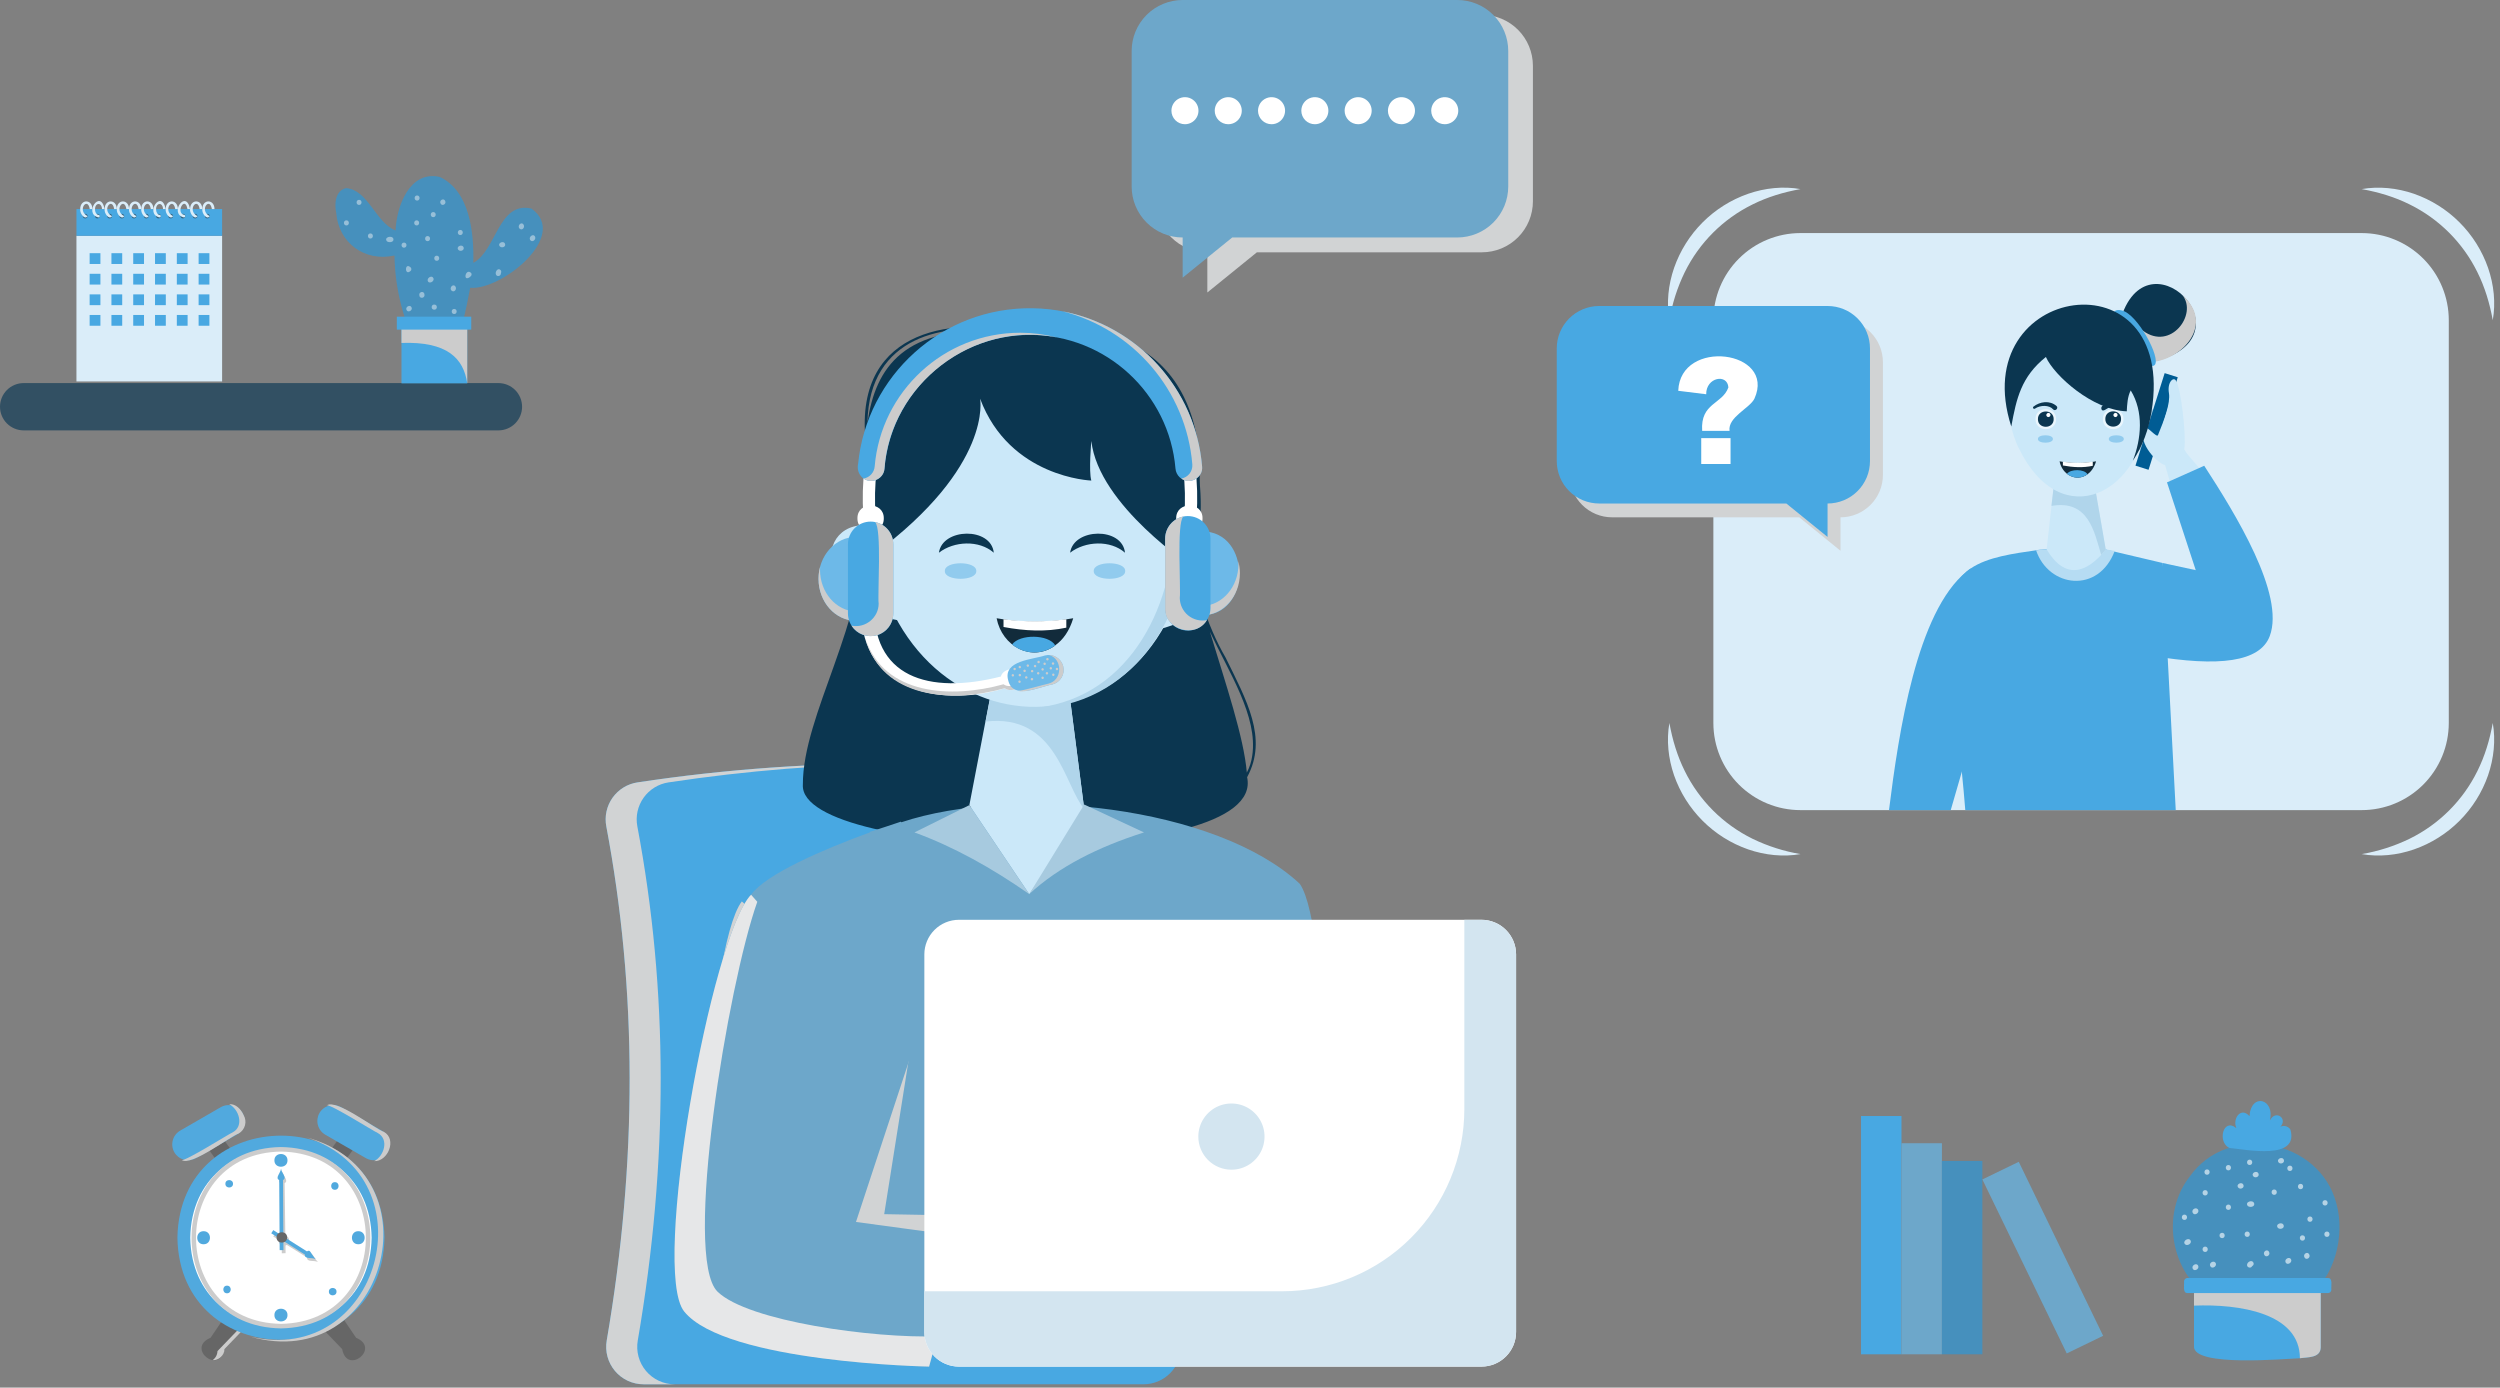 <svg width="218" height="121" viewBox="0 0 218 121" fill="none" xmlns="http://www.w3.org/2000/svg">
<rect x="0" y="0" width="218" height="121" fill="#808080" stroke="none"/>
<path d="M99.718 120.709H56.118C55.642 120.709 55.173 120.604 54.742 120.403C54.31 120.202 53.928 119.909 53.623 119.545C53.316 119.181 53.094 118.754 52.97 118.295C52.846 117.835 52.825 117.354 52.906 116.886C55.584 101.308 55.571 86.366 52.869 72.06C52.787 71.629 52.792 71.185 52.886 70.756C52.979 70.327 53.158 69.921 53.412 69.563C53.666 69.204 53.99 68.901 54.364 68.671C54.737 68.441 55.154 68.288 55.588 68.222C70.387 65.982 85.442 66.015 100.231 68.321C100.998 68.442 101.696 68.833 102.2 69.423C102.704 70.014 102.981 70.765 102.979 71.542V117.448C102.979 117.876 102.895 118.3 102.731 118.696C102.567 119.092 102.327 119.451 102.024 119.754C101.721 120.057 101.362 120.297 100.966 120.461C100.57 120.625 100.146 120.709 99.718 120.709Z" fill="#48A8E2"/>
<path d="M55.614 116.887C58.291 101.309 58.278 86.367 55.576 72.061C55.494 71.63 55.5 71.186 55.593 70.757C55.687 70.328 55.866 69.922 56.12 69.564C56.374 69.206 56.697 68.903 57.071 68.672C57.445 68.442 57.861 68.289 58.296 68.224C65.127 67.192 72.023 66.641 78.931 66.575C71.119 66.505 63.313 67.057 55.588 68.224C55.154 68.289 54.737 68.442 54.364 68.672C53.99 68.902 53.666 69.206 53.412 69.564C53.158 69.922 52.979 70.328 52.886 70.757C52.792 71.186 52.787 71.63 52.869 72.061C55.571 86.367 55.584 101.309 52.906 116.887C52.825 117.356 52.846 117.836 52.97 118.296C53.094 118.755 53.316 119.182 53.623 119.546C53.928 119.91 54.31 120.203 54.741 120.405C55.172 120.606 55.642 120.71 56.118 120.711H58.825C58.35 120.71 57.88 120.606 57.449 120.405C57.018 120.203 56.636 119.91 56.33 119.546C56.024 119.182 55.801 118.755 55.678 118.296C55.554 117.836 55.532 117.356 55.614 116.887Z" fill="#D1D3D4"/>
<path d="M106.871 57.34C105.246 54.554 104.128 50.86 103.612 47.766C106.585 37.867 103.356 26.887 89.357 29.116C83.737 27.563 74.49 28.353 75.475 38.382C75.288 40.822 75.416 43.432 75.342 45.821C75.547 54.249 69.99 62.288 70.009 68.433C69.646 74.997 110.518 75.969 108.749 67.773C110.595 64.375 108.681 61.037 106.871 57.339V57.34ZM75.642 36.842C75.791 29.219 82.498 28.088 87.484 28.925C78.828 28.293 76.347 32.039 75.642 36.842H75.642ZM103.542 47.367C103.123 44.207 104.459 40.748 103.835 37.896C104.651 40.722 104.83 44.326 103.542 47.367V47.367ZM109.193 65.906C109.123 66.417 108.963 66.911 108.723 67.367C108.457 64.254 106.891 59.667 105.498 55.073C107.125 58.572 109.721 62.477 109.193 65.906Z" fill="#0B3650"/>
<path d="M113.336 77.062C106.063 70.288 88.477 68.414 78.595 71.703L78.559 71.649C77.667 71.944 76.75 72.26 75.838 72.542L75.87 72.577C71.76 74.072 66.762 76.243 65.494 78.021C62.746 81.868 62.986 109.398 62.986 109.398H116.032C116.032 109.398 116.086 80.909 113.336 77.062Z" fill="#6DA7CA"/>
<path d="M94.545 70.546C94.507 71.268 89.748 77.966 89.748 77.966L84.528 70.207C84.907 68.238 86.119 61.942 86.476 60.082L93.214 60.219L93.256 60.543L94.545 70.546Z" fill="#CBE8F9"/>
<path d="M94.545 70.546C92.79 68.468 92.132 62.193 85.944 62.922L86.474 60.159L93.212 60.297L93.256 60.544L94.545 70.546Z" fill="#B0D5EB"/>
<path d="M78.225 48.721L79.939 54.268C79.883 54.249 79.823 54.246 79.765 54.257L79.755 54.227C71.054 53.896 70.402 44.813 76.359 45.877C76.581 46.932 77.5 47.831 78.225 48.721H78.225ZM100.844 54.931C100.634 54.985 100.432 55.007 100.19 55.053C100.223 54.965 101.18 50.072 101.228 49.834C101.84 48.866 102.352 47.839 102.755 46.767C107.919 45.14 109.2 52.952 100.844 54.931Z" fill="#CBE8F9"/>
<path d="M104.023 45.909C102.159 67.607 77.216 66.389 75.754 45.147C76.668 24.501 104.231 25.276 104.023 45.909Z" fill="#CBE8F9"/>
<path d="M90.311 29.836C90.079 29.83 89.853 29.85 89.624 29.856C107.312 30.972 106.092 61.633 89 61.803C107.367 62.578 109.472 30.664 90.311 29.836Z" fill="#B0D5EB"/>
<path d="M93.585 53.91C93.262 55.011 92.689 55.804 92.014 56.273V56.288C89.946 57.777 87.37 56.356 86.905 53.91C89.113 54.314 91.376 54.314 93.584 53.91H93.585Z" fill="#122B3B"/>
<path d="M92.983 53.998V54.732C91.206 55.114 89.386 55.026 87.507 54.673V53.998C89.324 54.236 91.165 54.236 92.983 53.998Z" fill="white"/>
<path d="M92.014 56.272V56.287C91.468 56.695 90.801 56.909 90.119 56.893C89.438 56.877 88.781 56.633 88.255 56.199C88.909 55.276 91.437 55.3 92.014 56.272Z" fill="#48A8E2"/>
<path d="M82.391 49.794C82.353 48.892 85.171 48.891 85.133 49.795C85.171 50.697 82.353 50.697 82.391 49.794ZM95.374 49.794C95.337 48.892 98.154 48.891 98.116 49.795C98.154 50.697 95.337 50.697 95.374 49.794Z" fill="#91CBEE"/>
<path d="M81.873 48.197C82.173 46.023 86.428 45.937 86.658 48.197C85.376 47.069 83.185 47.178 81.873 48.197ZM93.314 48.197C93.615 46.023 97.87 45.937 98.099 48.197C96.818 47.069 94.627 47.178 93.314 48.197Z" fill="#0B3650"/>
<path d="M89.082 99.111C89.05 96.877 92.559 96.877 92.525 99.111C92.558 101.345 89.049 101.345 89.082 99.111ZM89.082 104.878C89.05 102.645 92.559 102.645 92.525 104.879C92.558 107.112 89.049 107.112 89.082 104.878Z" fill="#D1D3D4"/>
<path d="M88.114 99.111C88.081 96.877 91.59 96.877 91.557 99.111C91.59 101.345 88.081 101.345 88.114 99.111ZM88.114 104.878C88.081 102.645 91.59 102.645 91.557 104.879C91.59 107.112 88.081 107.112 88.114 104.878Z" fill="#64696C"/>
<path d="M89.082 86.232C89.05 83.998 92.559 83.998 92.525 86.232C92.558 88.466 89.049 88.466 89.082 86.232ZM89.082 92C89.05 89.766 92.559 89.766 92.525 92C92.558 94.234 89.049 94.234 89.082 92Z" fill="#D1D3D4"/>
<path d="M88.114 86.232C88.081 83.998 91.59 83.998 91.557 86.232C91.59 88.466 88.081 88.466 88.114 86.232ZM88.114 92C88.081 89.766 91.59 89.766 91.557 92C91.59 94.234 88.081 94.234 88.114 92Z" fill="#64696C"/>
<path d="M84.528 70.208L79.74 72.587C83.141 73.827 86.47 75.676 89.748 77.966L84.528 70.208ZM94.545 70.154L99.755 72.587C95.79 73.847 92.355 75.557 89.748 77.966L94.545 70.154Z" fill="#A7CADF"/>
<path d="M85.465 34.764C85.465 34.764 86.612 40.626 76.213 48.336C69.525 23.837 110.303 21.984 104.054 49.491C104.054 49.491 95.796 44.091 95.165 38.454C95.165 38.454 94.922 41.127 95.165 41.905C95.165 41.905 88.046 41.664 85.465 34.764Z" fill="#0B3650"/>
<path d="M104.249 46.116H103.174C105.808 22.819 73.814 22.836 76.455 46.116H75.38C72.716 21.407 106.919 21.425 104.249 46.116Z" fill="white"/>
<path d="M74.769 45.198C74.748 43.709 77.088 43.709 77.066 45.199C77.088 46.688 74.747 46.688 74.769 45.198ZM102.564 45.198C102.542 43.709 104.882 43.709 104.86 45.199C104.882 46.688 102.542 46.688 102.564 45.198ZM88.57 59.751C88.573 59.75 88.576 59.749 88.579 59.748C88.54 59.655 88.24 58.454 88.204 58.321C87.805 58.385 87.382 58.588 87.273 58.995C80.96 60.597 75.954 59.065 76.23 52.506L75.157 52.447C74.545 59.939 81.561 61.858 87.62 60.016C87.908 60.242 88.319 60.188 88.654 60.076L88.57 59.751Z" fill="white"/>
<path d="M88.57 59.751C88.573 59.75 88.576 59.749 88.579 59.748C88.54 59.654 88.24 58.454 88.204 58.321L88.184 58.325C88.224 58.477 88.421 59.27 88.468 59.4C88.466 59.401 88.463 59.402 88.46 59.403L88.543 59.727C88.207 59.839 87.797 59.894 87.509 59.667C82.969 60.932 77.118 60.624 75.489 55.732C76.921 60.906 82.957 61.333 87.62 60.015C87.908 60.242 88.319 60.187 88.653 60.075L88.57 59.751ZM76.108 52.499C76.081 53.582 76.218 54.556 76.513 55.402C76.258 54.459 76.163 53.48 76.23 52.506L76.108 52.499Z" fill="#CCCCCC"/>
<path d="M71.375 50.476C71.375 52.495 72.837 54.131 74.641 54.131V46.821C72.837 46.821 71.375 48.458 71.375 50.476Z" fill="#6DB9E8"/>
<path d="M71.504 49.687C71.504 49.595 71.51 49.504 71.516 49.414C71.422 49.76 71.375 50.118 71.375 50.476C71.375 52.495 72.837 54.132 74.641 54.132V53.334C72.897 53.258 71.504 51.656 71.504 49.687Z" fill="#CCCCCC"/>
<path d="M103.663 41.938C103.369 41.936 103.087 41.825 102.872 41.625C102.657 41.425 102.525 41.151 102.502 40.858C101.953 34.341 96.472 29.205 89.815 29.205C83.157 29.205 77.677 34.341 77.127 40.858C77.104 41.151 76.972 41.425 76.757 41.625C76.543 41.825 76.26 41.936 75.966 41.938C75.19 41.94 74.664 41.214 74.826 40.458C75.578 32.769 82.141 26.756 90.051 26.879C97.841 27 104.217 33.064 104.827 40.73C104.833 40.886 104.808 41.043 104.752 41.189C104.696 41.336 104.611 41.469 104.503 41.582C104.394 41.695 104.263 41.785 104.119 41.846C103.975 41.907 103.82 41.938 103.663 41.938Z" fill="#48A8E2"/>
<path d="M88.962 29.015C82.304 29.015 76.823 34.15 76.273 40.668C76.253 40.928 76.147 41.173 75.971 41.366C75.796 41.558 75.561 41.687 75.304 41.731C76.007 42.244 77.081 41.737 77.127 40.858C77.659 33.519 84.826 27.977 92.141 29.419C91.102 29.151 90.034 29.015 88.962 29.015V29.015ZM104.824 40.689C104.266 33.912 99.201 28.394 92.641 27.144C98.783 28.691 103.437 34.02 103.971 40.499C103.993 40.788 103.906 41.075 103.727 41.303C103.548 41.531 103.29 41.683 103.004 41.73C103.762 42.292 104.931 41.638 104.824 40.689Z" fill="#CCCCCC"/>
<path d="M75.918 45.483C75.658 45.483 75.401 45.535 75.161 45.634C74.921 45.733 74.703 45.879 74.519 46.063C74.335 46.246 74.19 46.465 74.09 46.705C73.991 46.944 73.94 47.202 73.94 47.462V53.491C73.94 54.016 74.148 54.519 74.519 54.89C74.89 55.261 75.393 55.469 75.918 55.469C76.442 55.469 76.945 55.261 77.316 54.89C77.687 54.519 77.895 54.016 77.895 53.491V47.462C77.895 47.202 77.844 46.945 77.745 46.705C77.645 46.465 77.5 46.246 77.316 46.063C77.132 45.879 76.915 45.733 76.674 45.634C76.435 45.535 76.177 45.483 75.918 45.483Z" fill="#48A8E2"/>
<path d="M76.305 45.523C76.911 46.058 76.51 51.846 76.618 52.617C76.633 53.85 75.456 54.81 74.253 54.557C74.483 54.917 74.824 55.193 75.224 55.343C75.625 55.494 76.063 55.51 76.473 55.39C76.884 55.27 77.244 55.02 77.501 54.678C77.757 54.335 77.895 53.919 77.895 53.491V47.462C77.895 47.005 77.737 46.562 77.447 46.208C77.157 45.855 76.754 45.612 76.305 45.523Z" fill="#CCCCCC"/>
<path d="M104.855 46.338V53.648C109.124 53.632 109.121 46.353 104.855 46.338Z" fill="#6DB9E8"/>
<path d="M107.991 49.203C107.991 49.111 107.984 49.021 107.979 48.931C108.073 49.277 108.12 49.634 108.12 49.993C108.12 52.012 106.658 53.648 104.854 53.648V52.851C106.598 52.775 107.991 51.173 107.991 49.203Z" fill="#CCCCCC"/>
<path d="M103.578 45.001C103.318 45.001 103.061 45.052 102.821 45.151C102.581 45.251 102.363 45.396 102.179 45.58C101.996 45.764 101.85 45.982 101.751 46.221C101.651 46.461 101.6 46.718 101.6 46.978V53.008C101.6 53.533 101.808 54.036 102.179 54.407C102.55 54.778 103.053 54.986 103.578 54.986C104.102 54.986 104.605 54.778 104.976 54.407C105.347 54.036 105.555 53.533 105.555 53.008V46.978C105.555 46.718 105.504 46.461 105.405 46.221C105.305 45.981 105.16 45.764 104.976 45.58C104.792 45.396 104.574 45.251 104.334 45.151C104.094 45.052 103.837 45.001 103.578 45.001Z" fill="#48A8E2"/>
<path d="M103.19 45.039C102.584 45.575 102.985 51.363 102.877 52.134C102.878 52.426 102.944 52.715 103.069 52.978C103.195 53.242 103.377 53.475 103.603 53.661C103.829 53.846 104.093 53.979 104.377 54.05C104.66 54.121 104.956 54.129 105.243 54.073C104.281 55.709 101.532 54.944 101.6 53.008V46.978C101.6 46.521 101.759 46.078 102.048 45.724C102.338 45.371 102.742 45.129 103.19 45.039Z" fill="#CCCCCC"/>
<path d="M91.771 59.683C90.695 59.867 88.325 61.077 87.915 59.324C87.429 57.59 90.095 57.511 91.124 57.156C91.29 57.114 91.463 57.104 91.632 57.128C91.802 57.153 91.965 57.21 92.112 57.297C92.26 57.385 92.388 57.5 92.491 57.637C92.594 57.774 92.669 57.93 92.711 58.096C92.797 58.431 92.746 58.786 92.57 59.084C92.393 59.382 92.106 59.597 91.771 59.683Z" fill="#6DB9E8"/>
<path d="M92.711 58.095C92.641 57.82 92.482 57.576 92.26 57.399C92.038 57.222 91.764 57.123 91.481 57.116C92.688 57.457 92.653 59.345 91.403 59.619C91.159 59.662 88.976 60.287 88.777 60.239C89.275 60.492 91.251 59.757 91.771 59.682C92.106 59.596 92.393 59.381 92.57 59.083C92.746 58.786 92.797 58.43 92.711 58.095ZM89.293 58.404C89.319 58.391 89.348 58.388 89.375 58.396C89.403 58.404 89.425 58.423 89.439 58.448C89.453 58.473 89.456 58.502 89.448 58.53C89.44 58.557 89.421 58.58 89.396 58.594C89.371 58.607 89.342 58.609 89.315 58.601C89.288 58.593 89.266 58.574 89.252 58.549C89.239 58.524 89.236 58.495 89.243 58.468C89.251 58.441 89.269 58.418 89.293 58.404ZM89.895 58.517C89.898 58.489 89.911 58.464 89.933 58.446C89.954 58.428 89.981 58.418 90.009 58.42C90.037 58.422 90.063 58.434 90.082 58.455C90.101 58.475 90.111 58.503 90.111 58.531C90.108 58.558 90.094 58.584 90.073 58.602C90.052 58.62 90.024 58.629 89.996 58.628C89.969 58.626 89.942 58.613 89.924 58.593C89.905 58.572 89.894 58.545 89.895 58.517Z" fill="#CCCCCC"/>
<path d="M89.878 59.219C89.88 59.19 89.893 59.163 89.915 59.144C89.936 59.126 89.964 59.116 89.993 59.118C90.021 59.119 90.048 59.133 90.067 59.154C90.086 59.175 90.096 59.204 90.094 59.232C90.092 59.261 90.079 59.288 90.057 59.306C90.036 59.325 90.008 59.335 89.979 59.333C89.951 59.331 89.924 59.318 89.905 59.297C89.886 59.275 89.876 59.247 89.878 59.219ZM89.441 58.978C89.466 58.965 89.495 58.962 89.522 58.97C89.549 58.979 89.572 58.997 89.586 59.022C89.599 59.047 89.602 59.077 89.594 59.104C89.587 59.131 89.568 59.154 89.544 59.168C89.519 59.181 89.489 59.184 89.462 59.175C89.435 59.167 89.412 59.148 89.399 59.123C89.385 59.098 89.382 59.069 89.39 59.042C89.398 59.015 89.416 58.992 89.441 58.978ZM89.573 57.946C89.598 57.933 89.627 57.931 89.653 57.939C89.68 57.948 89.703 57.966 89.716 57.991C89.729 58.016 89.733 58.044 89.725 58.071C89.718 58.098 89.7 58.121 89.675 58.136C89.65 58.148 89.621 58.151 89.595 58.142C89.568 58.134 89.545 58.115 89.532 58.09C89.519 58.066 89.515 58.037 89.523 58.01C89.531 57.983 89.548 57.96 89.573 57.946ZM90.207 57.989C90.22 57.982 90.233 57.978 90.248 57.976C90.262 57.975 90.276 57.976 90.289 57.98C90.303 57.984 90.316 57.991 90.327 58C90.338 58.009 90.347 58.02 90.353 58.032C90.36 58.045 90.365 58.058 90.366 58.072C90.367 58.086 90.366 58.101 90.362 58.114C90.358 58.128 90.351 58.14 90.342 58.151C90.334 58.162 90.323 58.172 90.31 58.178C90.285 58.192 90.255 58.195 90.228 58.187C90.201 58.179 90.177 58.16 90.164 58.135C90.15 58.11 90.147 58.08 90.155 58.053C90.164 58.025 90.182 58.002 90.207 57.989ZM90.514 57.631C90.539 57.618 90.568 57.615 90.596 57.623C90.609 57.627 90.622 57.633 90.633 57.642C90.644 57.651 90.653 57.662 90.66 57.675C90.667 57.687 90.671 57.701 90.672 57.715C90.674 57.729 90.672 57.743 90.668 57.757C90.664 57.77 90.658 57.783 90.649 57.794C90.64 57.805 90.629 57.814 90.616 57.821C90.591 57.835 90.562 57.838 90.534 57.83C90.507 57.821 90.484 57.803 90.47 57.778C90.457 57.752 90.454 57.723 90.462 57.695C90.47 57.668 90.489 57.645 90.514 57.631ZM91.041 57.787C91.066 57.774 91.095 57.772 91.122 57.78C91.148 57.789 91.171 57.807 91.184 57.832C91.198 57.856 91.201 57.885 91.193 57.912C91.186 57.94 91.168 57.962 91.144 57.977C91.119 57.989 91.09 57.992 91.063 57.983C91.036 57.975 91.014 57.956 91 57.932C90.987 57.907 90.984 57.878 90.991 57.851C90.999 57.824 91.017 57.801 91.041 57.787ZM91.285 57.389C91.31 57.375 91.34 57.372 91.367 57.38C91.395 57.389 91.418 57.407 91.431 57.432C91.445 57.457 91.448 57.487 91.44 57.514C91.432 57.542 91.413 57.565 91.388 57.578C91.363 57.592 91.334 57.595 91.306 57.587C91.279 57.579 91.256 57.56 91.242 57.535C91.228 57.51 91.225 57.481 91.233 57.453C91.241 57.426 91.26 57.403 91.285 57.389ZM91.773 57.765C91.798 57.752 91.827 57.749 91.855 57.757C91.882 57.766 91.904 57.784 91.918 57.809C91.931 57.834 91.935 57.864 91.927 57.891C91.919 57.918 91.9 57.941 91.876 57.955C91.85 57.969 91.821 57.972 91.793 57.964C91.766 57.955 91.743 57.937 91.729 57.911C91.715 57.886 91.712 57.856 91.721 57.829C91.729 57.801 91.748 57.779 91.773 57.765L91.773 57.765ZM91.579 58.181C91.604 58.168 91.633 58.166 91.66 58.175C91.687 58.183 91.709 58.202 91.723 58.226C91.736 58.251 91.739 58.28 91.732 58.307C91.724 58.334 91.706 58.357 91.682 58.371C91.657 58.383 91.628 58.386 91.601 58.377C91.575 58.368 91.552 58.35 91.539 58.325C91.526 58.301 91.523 58.272 91.53 58.245C91.538 58.218 91.555 58.195 91.579 58.181ZM91.334 58.81C91.307 58.821 91.277 58.82 91.251 58.808C91.225 58.796 91.204 58.775 91.194 58.748C91.184 58.721 91.184 58.691 91.196 58.665C91.208 58.639 91.229 58.619 91.256 58.608C91.283 58.599 91.312 58.6 91.337 58.612C91.363 58.624 91.383 58.645 91.393 58.672C91.403 58.698 91.403 58.727 91.391 58.753C91.38 58.779 91.359 58.799 91.334 58.81V58.81ZM91.886 58.94C91.86 58.949 91.831 58.948 91.806 58.936C91.781 58.924 91.761 58.903 91.751 58.877C91.741 58.851 91.742 58.822 91.752 58.796C91.763 58.77 91.784 58.75 91.809 58.739C91.836 58.73 91.865 58.731 91.891 58.743C91.916 58.755 91.936 58.776 91.946 58.802C91.956 58.828 91.956 58.858 91.944 58.883C91.933 58.909 91.912 58.93 91.886 58.941V58.94ZM90.953 59.205C90.926 59.214 90.897 59.213 90.872 59.201C90.847 59.189 90.827 59.168 90.817 59.141C90.807 59.115 90.807 59.086 90.818 59.06C90.829 59.035 90.85 59.014 90.876 59.003C90.902 58.993 90.932 58.995 90.957 59.007C90.983 59.019 91.003 59.04 91.013 59.066C91.023 59.093 91.023 59.122 91.011 59.148C91 59.174 90.979 59.195 90.953 59.205V59.205ZM90.478 58.614C90.504 58.601 90.533 58.599 90.56 58.607C90.587 58.615 90.609 58.634 90.623 58.659C90.636 58.684 90.639 58.713 90.632 58.74C90.624 58.767 90.606 58.79 90.581 58.804C90.556 58.817 90.527 58.819 90.501 58.81C90.474 58.802 90.452 58.783 90.438 58.759C90.425 58.734 90.422 58.705 90.429 58.678C90.437 58.651 90.454 58.628 90.478 58.614V58.614ZM90.863 58.277C90.888 58.264 90.917 58.262 90.944 58.27C90.97 58.279 90.993 58.297 91.006 58.322C91.019 58.347 91.022 58.376 91.015 58.403C91.007 58.429 90.99 58.452 90.966 58.467C90.941 58.479 90.912 58.481 90.885 58.473C90.858 58.464 90.836 58.446 90.823 58.421C90.809 58.397 90.806 58.368 90.814 58.341C90.821 58.314 90.839 58.291 90.863 58.277ZM88.369 58.354C88.366 58.326 88.374 58.298 88.391 58.276C88.409 58.254 88.434 58.24 88.461 58.236C88.489 58.232 88.517 58.239 88.54 58.255C88.562 58.271 88.578 58.295 88.583 58.323C88.586 58.351 88.578 58.379 88.561 58.401C88.543 58.422 88.518 58.437 88.491 58.441C88.463 58.445 88.435 58.438 88.412 58.422C88.39 58.406 88.374 58.381 88.369 58.354ZM88.877 58.775C88.903 58.762 88.932 58.759 88.959 58.768C88.986 58.776 89.009 58.795 89.022 58.82C89.036 58.844 89.039 58.874 89.031 58.901C89.023 58.928 89.005 58.951 88.981 58.965C88.955 58.978 88.926 58.981 88.899 58.973C88.872 58.965 88.849 58.946 88.835 58.921C88.822 58.896 88.819 58.867 88.827 58.839C88.835 58.812 88.853 58.789 88.877 58.775ZM88.851 59.349C88.876 59.336 88.906 59.334 88.933 59.342C88.96 59.351 88.982 59.369 88.995 59.394C89.009 59.419 89.012 59.448 89.004 59.475C88.996 59.502 88.978 59.525 88.954 59.539C88.929 59.552 88.9 59.554 88.873 59.546C88.846 59.538 88.823 59.519 88.81 59.494C88.796 59.469 88.793 59.44 88.801 59.413C88.809 59.386 88.827 59.363 88.851 59.349ZM92.207 58.439C92.194 58.444 92.179 58.446 92.165 58.446C92.151 58.446 92.137 58.443 92.124 58.437C92.111 58.431 92.1 58.423 92.09 58.413C92.08 58.402 92.072 58.39 92.067 58.377C92.062 58.364 92.06 58.35 92.06 58.336C92.061 58.321 92.064 58.307 92.069 58.294C92.075 58.282 92.083 58.27 92.094 58.26C92.104 58.25 92.116 58.243 92.129 58.238C92.156 58.227 92.186 58.228 92.212 58.24C92.238 58.251 92.258 58.273 92.269 58.3C92.279 58.326 92.278 58.356 92.266 58.382C92.255 58.408 92.233 58.429 92.207 58.439ZM88.874 58.073C88.899 58.061 88.928 58.059 88.955 58.067C88.981 58.076 89.003 58.094 89.017 58.119C89.03 58.143 89.033 58.172 89.026 58.199C89.018 58.226 89.001 58.249 88.977 58.263C88.952 58.275 88.923 58.277 88.896 58.269C88.87 58.26 88.848 58.242 88.834 58.217C88.821 58.193 88.818 58.164 88.825 58.137C88.833 58.11 88.85 58.087 88.874 58.073ZM88.268 58.792C88.293 58.78 88.322 58.778 88.349 58.786C88.376 58.794 88.398 58.813 88.411 58.838C88.424 58.862 88.428 58.891 88.42 58.918C88.413 58.945 88.395 58.968 88.371 58.982C88.346 58.995 88.317 58.997 88.29 58.989C88.263 58.98 88.241 58.962 88.227 58.937C88.214 58.912 88.211 58.883 88.218 58.856C88.226 58.829 88.244 58.806 88.268 58.792Z" fill="#CCCCCC"/>
<path d="M64.688 78.603C61.673 82.534 59.825 112.129 63.133 115.376C67.244 119.407 84.905 117.658 84.905 117.658L86.671 106.048L77.102 105.875L79.34 91.765L64.688 78.603Z" fill="#D1D3D4"/>
<path d="M217.369 63.045C217.632 64.544 217.467 66.134 216.958 67.611C216.437 69.103 215.585 70.459 214.467 71.577C213.35 72.695 211.994 73.547 210.501 74.068C209.024 74.578 207.434 74.742 205.935 74.477C207.385 74.232 208.793 73.781 210.116 73.14C212.687 71.876 214.768 69.797 216.033 67.227C216.673 65.942 217.1 64.54 217.369 63.045ZM205.935 16.489C207.434 16.226 209.023 16.39 210.501 16.899C211.994 17.42 213.35 18.271 214.468 19.389C215.586 20.507 216.438 21.863 216.959 23.356C217.47 24.834 217.634 26.423 217.369 27.922C217.099 26.427 216.671 25.026 216.031 23.741C214.767 21.17 212.688 19.089 210.117 17.824C208.832 17.184 207.43 16.757 205.935 16.489ZM145.571 27.922C145.307 26.423 145.472 24.834 145.981 23.357C146.502 21.864 147.353 20.508 148.471 19.389C149.589 18.271 150.945 17.419 152.438 16.898C153.916 16.387 155.505 16.224 157.004 16.488C155.509 16.759 154.108 17.186 152.824 17.826C150.252 19.09 148.172 21.17 146.907 23.741C146.264 25.064 145.814 26.472 145.571 27.922ZM157.004 74.477C155.506 74.74 153.917 74.576 152.439 74.067C150.946 73.546 149.59 72.695 148.472 71.577C147.354 70.46 146.502 69.104 145.98 67.612C145.469 66.134 145.306 64.544 145.571 63.045C145.841 64.54 146.268 65.941 146.908 67.226C148.172 69.797 150.252 71.877 152.823 73.142C154.146 73.783 155.554 74.233 157.004 74.477Z" fill="#DAEDF9"/>
<path d="M213.534 27.922V63.046C213.533 64.044 213.337 65.032 212.955 65.953C212.573 66.875 212.013 67.712 211.308 68.418C210.602 69.123 209.765 69.683 208.843 70.064C207.921 70.446 206.933 70.642 205.935 70.642H157.004C156.006 70.642 155.018 70.446 154.097 70.064C153.175 69.682 152.337 69.123 151.632 68.418C150.926 67.712 150.367 66.875 149.985 65.953C149.603 65.031 149.406 64.044 149.406 63.046V27.922C149.406 25.907 150.207 23.975 151.632 22.55C153.056 21.125 154.989 20.324 157.004 20.324H205.935C207.95 20.324 209.883 21.125 211.308 22.55C212.733 23.975 213.533 25.907 213.534 27.922Z" fill="#DAEDF9"/>
<path d="M65.494 78.02C62.041 81.572 56.752 110.75 59.66 114.36C63.272 118.844 81.016 119.167 81.016 119.167L84.125 107.843L74.641 106.554L80.264 89.481L65.494 78.02Z" fill="#6DA7CA"/>
<g style="mix-blend-mode:multiply">
<path d="M62.567 112.631C59.526 109.658 63.482 85.806 66.036 78.637L65.494 78.02C62.041 81.572 56.752 110.75 59.66 114.36C63.272 118.844 81.016 119.167 81.016 119.167L81.742 116.523C76.191 116.72 65.222 115.227 62.567 112.631Z" fill="#E6E7E8"/>
</g>
<path d="M83.621 80.206H129.185C129.986 80.206 130.753 80.524 131.319 81.09C131.885 81.656 132.203 82.423 132.203 83.224V116.149C132.203 116.546 132.125 116.938 131.973 117.304C131.822 117.67 131.599 118.003 131.319 118.283C131.039 118.563 130.706 118.786 130.34 118.937C129.974 119.089 129.582 119.167 129.185 119.167H83.621C82.82 119.167 82.053 118.849 81.487 118.283C80.921 117.717 80.603 116.95 80.603 116.149V83.224C80.603 82.423 80.921 81.656 81.487 81.09C82.052 80.524 82.82 80.206 83.621 80.206Z" fill="white"/>
<path d="M127.691 80.206V96.704C127.691 100.919 126.016 104.962 123.035 107.943C120.054 110.924 116.011 112.599 111.795 112.599H80.603V116.149C80.603 116.95 80.921 117.717 81.487 118.283C82.052 118.849 82.82 119.167 83.62 119.167H129.185C129.581 119.167 129.974 119.089 130.34 118.937C130.706 118.786 131.039 118.563 131.319 118.283C131.599 118.003 131.822 117.67 131.973 117.304C132.125 116.938 132.203 116.546 132.203 116.149V83.224C132.203 82.828 132.125 82.435 131.973 82.069C131.822 81.703 131.599 81.37 131.319 81.09C131.039 80.81 130.706 80.588 130.34 80.436C129.974 80.284 129.581 80.206 129.185 80.206H127.691Z" fill="#D3E5F0"/>
<path d="M104.494 99.111C104.494 98.54 104.663 97.982 104.98 97.508C105.298 97.033 105.749 96.663 106.276 96.444C106.804 96.226 107.384 96.169 107.944 96.28C108.504 96.391 109.018 96.666 109.422 97.07C109.826 97.474 110.101 97.988 110.212 98.548C110.323 99.108 110.266 99.689 110.048 100.216C109.829 100.744 109.459 101.194 108.985 101.512C108.51 101.829 107.952 101.998 107.381 101.998C106.615 101.998 105.881 101.694 105.339 101.153C104.798 100.611 104.494 99.877 104.494 99.111Z" fill="#D3E5F0"/>
<path d="M186.811 35.975C189.101 34.627 190.469 38.51 186.124 39.344L186.811 35.975Z" fill="#B0D5EB"/>
<path d="M186.213 40.606L188.759 32.537L189.9 32.897L187.353 40.966L186.213 40.606Z" fill="#005C94"/>
<path d="M187.531 57.165L188.57 49.091L191.469 49.718L189.178 41.869L188.797 40.56C187.921 40.311 186.246 38.302 187.085 37.335C187.25 37.147 188.067 38.205 188.175 37.944C188.715 36.627 189.276 35.159 189.131 34.282C188.955 33.231 189.632 32.76 189.778 33.285C190.134 33.74 190.663 37.79 190.471 39.197C190.964 40.023 191.533 40.345 192.522 41.869C196.865 48.56 203.246 59.861 187.531 57.165Z" fill="#CBE8F9"/>
<path d="M187.531 57.165L188.57 49.091L191.469 49.718L188.962 42.062L192.207 40.613C194.894 44.752 199.292 51.847 197.918 55.476C197.071 57.714 193.526 58.193 187.531 57.165Z" fill="#48A8E2"/>
<path d="M189.725 70.642H171.373C171.288 69.548 171.182 68.429 171.07 67.304C170.533 61.917 169.83 56.391 170.275 52.77C170.222 51.434 170.7 50.504 171.483 49.842C171.554 49.784 171.626 49.727 171.7 49.672C171.729 49.651 171.758 49.628 171.788 49.608C171.802 49.596 171.818 49.585 171.835 49.576C173.32 48.558 175.611 48.268 177.543 47.985C177.673 47.947 178.01 47.923 178.464 47.908C178.546 47.906 178.634 47.903 178.723 47.901H178.745C180.062 47.874 182.078 47.908 183.087 47.919C183.335 47.923 183.523 47.925 183.623 47.923C185.273 48.312 186.922 48.701 188.57 49.09C188.57 49.09 188.773 52.733 189.025 57.387V57.396C189.255 61.638 189.526 66.716 189.725 70.642Z" fill="#48A8E2"/>
<path d="M184.405 48.04C182.986 51.805 178.64 51.242 177.544 47.985C178.764 47.848 181.854 47.797 183.624 47.922C183.936 47.944 184.191 48.009 184.405 48.04Z" fill="#B6DCF3"/>
<path d="M183.623 47.924C181.981 49.969 180.097 50.627 178.465 47.908L179.081 42.431L182.667 42.408L183.623 47.924Z" fill="#CBE8F9"/>
<path d="M183.623 47.924C183.49 48.096 183.357 48.231 183.224 48.388C182.61 46.328 182.111 43.559 178.886 44.114L179.081 42.431L182.667 42.408L183.623 47.924Z" fill="#B0D5EB"/>
<path d="M187.285 35.55C187.023 42.964 179.714 46.79 176.005 39.011H175.992C171.542 29.013 186.384 24.033 187.285 35.55Z" fill="#CBE8F9"/>
<path d="M177.313 35.461C177.879 35.012 178.734 34.888 179.328 35.403C179.535 35.598 179.206 35.909 179.024 35.688C178.702 35.312 177.919 35.307 177.453 35.63C177.43 35.647 177.402 35.654 177.374 35.651C177.346 35.647 177.321 35.633 177.303 35.611C177.286 35.59 177.277 35.562 177.278 35.534C177.28 35.506 177.293 35.48 177.313 35.461ZM185.152 35.676C183.97 34.977 183.614 35.988 183.287 35.76C182.988 35.257 184.024 35.079 184.324 35.126C184.551 35.047 185.817 35.657 185.152 35.676Z" fill="#0B3650"/>
<path d="M177.495 36.547C177.478 35.383 179.308 35.383 179.29 36.548C179.307 37.712 177.478 37.712 177.495 36.547ZM183.373 36.547C183.356 35.383 185.186 35.383 185.169 36.548C185.186 37.712 183.356 37.712 183.373 36.547Z" fill="#EAF6FD"/>
<path d="M177.707 36.548C177.694 35.658 179.092 35.658 179.079 36.548C179.092 37.438 177.694 37.438 177.707 36.548ZM183.585 36.535C183.572 35.645 184.97 35.645 184.957 36.535C184.97 37.425 183.572 37.425 183.585 36.535Z" fill="#0B3650"/>
<path d="M178.493 36.316C178.324 36.151 178.585 35.889 178.75 36.059C178.919 36.223 178.657 36.485 178.493 36.316ZM184.343 36.316C184.174 36.151 184.436 35.889 184.6 36.059C184.769 36.223 184.507 36.485 184.343 36.316Z" fill="white"/>
<path d="M182.777 40.227C182.623 40.752 182.351 41.129 182.029 41.353V41.36C181.044 42.069 179.818 41.392 179.596 40.227C180.648 40.42 181.725 40.42 182.777 40.227Z" fill="#122B3B"/>
<path d="M182.49 40.269V40.618C181.644 40.8 180.778 40.758 179.883 40.59V40.269C180.748 40.382 181.625 40.382 182.49 40.269Z" fill="white"/>
<path d="M182.029 41.353V41.36C181.769 41.555 181.451 41.656 181.127 41.649C180.802 41.641 180.49 41.525 180.239 41.318C180.551 40.879 181.754 40.89 182.029 41.353Z" fill="#48A8E2"/>
<path d="M177.707 38.279C177.689 37.85 179.03 37.85 179.013 38.279C179.03 38.709 177.689 38.709 177.707 38.279ZM183.889 38.279C183.871 37.85 185.213 37.85 185.195 38.279C185.213 38.709 183.871 38.709 183.889 38.279Z" fill="#91CBEE"/>
<path d="M187.607 31.572C187.466 31.586 187.325 31.593 187.184 31.593L184.75 28.459C186.819 19.436 196.899 29.521 187.607 31.572Z" fill="#0B3650"/>
<path d="M187.607 31.573C186.936 30.181 186.142 28.337 186.878 28.847C189.286 30.62 191.646 27.407 190.311 25.742C193.131 28.221 190.363 31.354 187.607 31.573Z" fill="#CCCCCC"/>
<path d="M184.309 27.562C184.309 27.562 184.132 26.873 185.02 27.07C186.395 27.375 188.468 31.24 187.884 31.832C187.141 32.586 184.309 27.562 184.309 27.562Z" fill="#48A8E2"/>
<path d="M187.614 35.894C187.364 37.456 186.831 38.912 185.981 40.18C186.726 38.249 186.945 35.922 185.799 34.043C185.513 34.583 185.483 35.315 185.454 35.867C182.506 35.776 179.128 32.764 178.401 31.127C176.25 32.856 175.836 34.728 175.384 37.191C171.361 24.682 189.881 21.948 187.614 35.894Z" fill="#0B3650"/>
<path d="M173.92 57.477L171.07 67.304L170.104 70.642H164.72C165.581 63.761 167.148 53.367 171.483 49.842C171.554 49.784 171.626 49.728 171.7 49.673C171.729 49.651 171.758 49.629 171.788 49.609C171.803 49.596 171.818 49.585 171.835 49.574V49.576L173.92 57.477Z" fill="#48A8E2"/>
<path d="M43.464 37.529H2.062C1.515 37.529 0.991 37.312 0.604 36.925C0.217 36.538 2.53205e-05 36.014 1.98706e-08 35.467C-3.75734e-05 35.196 0.053 34.928 0.157 34.678C0.26 34.428 0.412 34.201 0.604 34.009C0.795 33.818 1.023 33.666 1.273 33.562C1.523 33.459 1.791 33.405 2.062 33.405H43.464C43.734 33.405 44.003 33.459 44.253 33.562C44.503 33.666 44.73 33.818 44.922 34.009C45.113 34.201 45.265 34.428 45.369 34.678C45.472 34.928 45.526 35.196 45.526 35.467C45.526 36.014 45.308 36.538 44.922 36.925C44.535 37.312 44.011 37.529 43.464 37.529Z" fill="#325063"/>
<path d="M46.336 18.185C43.459 17.525 43.288 21.848 41.273 22.922C41.337 20.308 40.979 16.66 38.348 15.429C35.729 14.838 34.575 17.979 34.493 20.101C32.744 19.404 32.116 16.555 30.177 16.404C29.248 16.614 29.144 17.764 29.318 18.55C29.514 21.177 31.802 22.862 34.399 22.28C34.446 25.252 35.206 28.168 36.614 30.784L39.569 30.917C40.18 29.104 40.65 26.971 41.001 25.095C43.684 25.344 49.704 20.566 46.336 18.185H46.336Z" fill="#4690BD"/>
<path d="M35.01 27.696H40.742V33.428H35.01V27.696Z" fill="#48A8E2"/>
<path d="M40.742 27.951V33.429C40.425 31.24 38.992 29.762 35.01 29.904V27.951H40.742Z" fill="#CCCCCC"/>
<path d="M34.603 27.615H41.094V28.743H34.603V27.615Z" fill="#48A8E2"/>
<path d="M37.013 25.678C37.087 26.003 36.581 26.095 36.567 25.754C36.493 25.428 36.999 25.336 37.013 25.678ZM38.084 22.296C37.797 22.296 37.796 22.742 38.084 22.742C38.37 22.742 38.371 22.296 38.084 22.296ZM37.779 18.491C37.492 18.491 37.492 18.937 37.779 18.937C38.066 18.937 38.066 18.491 37.779 18.491ZM35.23 21.155C34.943 21.155 34.943 21.6 35.23 21.6C35.517 21.6 35.517 21.155 35.23 21.155ZM37.793 24.26C37.68 23.985 37.296 24.184 37.29 24.422C37.314 24.833 37.925 24.578 37.793 24.26ZM39.733 25.021C39.55 24.66 39.123 25.087 39.372 25.34C39.585 25.541 39.846 25.249 39.733 25.021ZM40.139 20.051C39.852 20.051 39.851 20.497 40.139 20.497C40.425 20.497 40.426 20.051 40.139 20.051ZM35.837 23.349C35.256 22.752 35.257 24.189 35.837 23.591C35.857 23.554 35.868 23.512 35.868 23.47C35.868 23.428 35.857 23.387 35.837 23.349ZM37.285 20.584C36.998 20.584 36.997 21.03 37.285 21.03C37.572 21.03 37.572 20.584 37.285 20.584ZM32.3 20.355C32.013 20.355 32.012 20.801 32.3 20.801C32.587 20.801 32.587 20.355 32.3 20.355ZM31.31 17.425C31.024 17.425 31.023 17.871 31.31 17.871C31.597 17.871 31.598 17.425 31.31 17.425ZM34.303 20.823C34.197 20.482 33.441 20.681 33.74 21.041C33.917 21.183 34.38 21.131 34.303 20.823ZM30.207 19.214C29.92 19.214 29.919 19.66 30.207 19.66C30.494 19.66 30.494 19.214 30.207 19.214ZM36.371 17.045C36.085 17.045 36.084 17.491 36.371 17.491C36.658 17.491 36.659 17.045 36.371 17.045ZM38.82 17.524C38.697 17.233 38.277 17.465 38.413 17.734C38.535 18.026 38.956 17.794 38.82 17.524ZM36.333 19.214C36.047 19.214 36.046 19.66 36.333 19.66C36.62 19.66 36.62 19.214 36.333 19.214ZM40.43 21.585C40.322 21.233 39.707 21.494 39.981 21.802C40.145 21.958 40.5 21.839 40.43 21.585ZM41.092 23.814C40.606 23.311 40.316 24.631 40.97 24.162C40.967 24.165 40.964 24.169 40.962 24.172C40.982 24.147 41.005 24.124 41.03 24.103C41.029 24.104 41.028 24.105 41.027 24.105C41.073 24.074 41.105 24.027 41.117 23.973C41.13 23.919 41.12 23.862 41.092 23.814V23.814ZM43.68 23.586C43.462 23.277 43.137 23.677 43.246 23.937C43.324 24.159 43.68 24.086 43.672 23.852L43.665 23.899C43.68 23.794 43.747 23.686 43.68 23.586ZM45.67 19.617C45.487 19.257 45.059 19.684 45.308 19.937C45.521 20.138 45.783 19.846 45.67 19.617ZM46.659 20.645C46.511 20.315 46.074 20.656 46.225 20.919C46.392 21.191 46.775 20.899 46.659 20.645ZM44.045 21.28C43.937 20.929 43.322 21.19 43.596 21.497C43.761 21.653 44.115 21.535 44.045 21.28ZM37.879 26.558C37.578 26.531 37.553 27.001 37.855 27.004C38.156 27.031 38.181 26.561 37.879 26.558ZM35.89 26.809C35.776 26.518 35.323 26.757 35.445 27.019C35.558 27.31 36.011 27.072 35.89 26.809ZM39.606 26.939C39.319 26.939 39.319 27.384 39.606 27.384C39.892 27.384 39.893 26.939 39.606 26.939Z" fill="#97BFD8"/>
<path d="M7.638 18.847C7.415 19.215 6.935 18.629 6.992 18.23H7.223C7.205 18.486 7.356 18.738 7.524 18.733C7.554 18.734 7.583 18.746 7.604 18.767C7.626 18.788 7.638 18.817 7.638 18.847Z" fill="#2E98D8"/>
<path d="M6.666 20.56H19.368V33.262H6.666V20.56Z" fill="#DAEDF9"/>
<path d="M19.369 18.23V20.56H6.667V18.23H6.992C6.935 18.629 7.415 19.216 7.638 18.847C7.638 18.817 7.626 18.788 7.604 18.767C7.583 18.746 7.554 18.734 7.524 18.733C7.356 18.738 7.205 18.486 7.223 18.23H19.369Z" fill="#48A8E2"/>
<path d="M7.222 18.845C7.218 18.575 7.642 18.575 7.638 18.845C7.642 19.115 7.218 19.115 7.222 18.845Z" fill="#316280"/>
<path d="M8.057 18.23H7.827C7.642 17.105 6.68 18.358 7.638 18.847C7.415 19.216 6.935 18.629 6.993 18.23C6.997 17.341 8.052 17.342 8.057 18.23H8.057Z" fill="#DAEDF9"/>
<path d="M8.286 18.845C8.282 18.575 8.706 18.575 8.703 18.845C8.706 19.115 8.282 19.115 8.286 18.845Z" fill="#316280"/>
<path d="M9.122 18.23H8.892C8.881 17.643 8.299 17.64 8.288 18.23C8.27 18.486 8.42 18.738 8.589 18.734C8.618 18.735 8.646 18.748 8.666 18.769C8.687 18.79 8.698 18.818 8.698 18.848C8.698 18.877 8.687 18.906 8.666 18.927C8.646 18.948 8.618 18.961 8.589 18.962C7.244 18.654 8.77 16.424 9.122 18.23Z" fill="#DAEDF9"/>
<path d="M9.351 18.845C9.347 18.575 9.771 18.575 9.767 18.845C9.771 19.115 9.347 19.115 9.351 18.845Z" fill="#316280"/>
<path d="M10.187 18.23H9.957C9.771 17.105 8.81 18.358 9.767 18.847C9.545 19.216 9.065 18.629 9.122 18.23C9.127 17.341 10.181 17.342 10.187 18.23Z" fill="#DAEDF9"/>
<path d="M10.416 18.845C10.412 18.575 10.836 18.575 10.832 18.845C10.836 19.115 10.412 19.115 10.416 18.845Z" fill="#316280"/>
<path d="M11.252 18.23H11.021C10.836 17.105 9.874 18.358 10.832 18.847C10.609 19.216 10.129 18.629 10.187 18.23C10.191 17.341 11.246 17.342 11.252 18.23H11.252Z" fill="#DAEDF9"/>
<path d="M11.481 18.845C11.477 18.575 11.901 18.575 11.897 18.845C11.901 19.115 11.477 19.115 11.481 18.845Z" fill="#316280"/>
<path d="M12.316 18.23H12.086C11.901 17.105 10.939 18.358 11.897 18.847C11.674 19.216 11.194 18.629 11.252 18.23C11.256 17.341 12.311 17.342 12.316 18.23Z" fill="#DAEDF9"/>
<path d="M12.546 18.845C12.542 18.575 12.966 18.575 12.962 18.845C12.966 19.115 12.542 19.115 12.546 18.845Z" fill="#316280"/>
<path d="M13.381 18.23H13.151C12.966 17.105 12.004 18.358 12.962 18.847C12.739 19.216 12.259 18.629 12.317 18.23C12.321 17.341 13.376 17.342 13.381 18.23Z" fill="#DAEDF9"/>
<path d="M13.61 18.845C13.606 18.575 14.031 18.575 14.027 18.845C14.031 19.115 13.606 19.115 13.61 18.845Z" fill="#316280"/>
<path d="M14.446 18.23H14.216C14.2 17.618 13.603 17.661 13.609 18.255C13.609 18.515 13.748 18.734 13.913 18.734C13.942 18.735 13.97 18.748 13.99 18.769C14.011 18.79 14.022 18.818 14.022 18.848C14.022 18.877 14.011 18.906 13.99 18.927C13.97 18.948 13.942 18.961 13.913 18.962C12.568 18.654 14.094 16.424 14.446 18.23Z" fill="#DAEDF9"/>
<path d="M14.675 18.845C14.671 18.575 15.095 18.575 15.091 18.845C15.095 19.115 14.671 19.115 14.675 18.845Z" fill="#316280"/>
<path d="M15.511 18.23H15.281C15.095 17.105 14.133 18.358 15.091 18.847C14.868 19.216 14.389 18.629 14.446 18.23C14.45 17.341 15.505 17.342 15.511 18.23Z" fill="#DAEDF9"/>
<path d="M15.74 18.845C15.736 18.575 16.16 18.575 16.156 18.845C16.16 19.115 15.736 19.115 15.74 18.845H15.74Z" fill="#316280"/>
<path d="M16.576 18.23H16.345C16.13 17.022 15.29 18.549 16.042 18.734C16.072 18.735 16.099 18.748 16.12 18.769C16.14 18.79 16.152 18.819 16.151 18.848C16.151 18.877 16.14 18.906 16.12 18.927C16.099 18.948 16.071 18.961 16.042 18.962C14.697 18.654 16.223 16.424 16.576 18.23Z" fill="#DAEDF9"/>
<path d="M16.805 18.845C16.801 18.575 17.225 18.575 17.221 18.845C17.225 19.115 16.801 19.115 16.805 18.845Z" fill="#316280"/>
<path d="M17.64 18.23H17.41C17.225 17.105 16.263 18.358 17.221 18.847C16.998 19.216 16.518 18.629 16.576 18.23C16.58 17.341 17.635 17.342 17.64 18.23Z" fill="#DAEDF9"/>
<path d="M17.869 18.845C17.865 18.575 18.29 18.575 18.286 18.845C18.29 19.115 17.865 19.115 17.869 18.845Z" fill="#316280"/>
<path d="M18.705 18.23H18.475C18.29 17.105 17.328 18.358 18.286 18.847C18.063 19.216 17.583 18.629 17.641 18.23C17.645 17.341 18.7 17.342 18.705 18.23Z" fill="#DAEDF9"/>
<path d="M7.816 22.078H8.756V23.019H7.816V22.078ZM9.717 22.078H10.657V23.019H9.717V22.078ZM11.617 22.078H12.558V23.019H11.617V22.078ZM13.518 22.078H14.459V23.019H13.518V22.078ZM15.419 22.078H16.359V23.019H15.419V22.078ZM17.319 22.078H18.26V23.019H17.319V22.078ZM7.816 23.874H8.756V24.814H7.816V23.874ZM9.717 23.874H10.657V24.814H9.717V23.874ZM11.617 23.874H12.558V24.814H11.617V23.874ZM13.518 23.874H14.459V24.814H13.518V23.874ZM15.419 23.874H16.359V24.814H15.419V23.874ZM17.319 23.874H18.26V24.814H17.319V23.874ZM7.816 25.67H8.756V26.61H7.816V25.67ZM9.717 25.67H10.657V26.61H9.717V25.67ZM11.617 25.67H12.558V26.61H11.617V25.67ZM13.518 25.67H14.459V26.61H13.518V25.67ZM15.419 25.67H16.359V26.61H15.419V25.67ZM17.319 25.67H18.26V26.61H17.319V25.67ZM7.816 27.465H8.756V28.405H7.816V27.465ZM9.717 27.465H10.657V28.405H9.717V27.465ZM11.617 27.465H12.558V28.405H11.617V27.465ZM13.518 27.465H14.459V28.405H13.518V27.465ZM15.419 27.465H16.359V28.405H15.419V27.465ZM17.319 27.465H18.26V28.405H17.319V27.465Z" fill="#48A8E2"/>
<path d="M17.795 99.686L19.066 98.764L20.353 100.54L19.082 101.461L17.795 99.686Z" fill="#666666"/>
<path d="M28.703 100.448L29.99 98.673L31.26 99.594L29.973 101.37L28.703 100.448Z" fill="#666666"/>
<path d="M28.833 113.379L27.092 114.79C28.007 115.74 28.922 116.691 29.838 117.642C30.268 119.947 33.219 117.553 31.053 116.656C30.313 115.564 29.573 114.472 28.833 113.379ZM20.58 113.379C21.16 113.849 21.741 114.32 22.321 114.79C21.405 115.74 20.49 116.691 19.575 117.642C19.145 119.947 16.194 117.553 18.359 116.656C19.099 115.564 19.84 114.472 20.58 113.379Z" fill="#666666"/>
<path d="M20.58 113.379C20.482 113.524 20.384 113.668 20.286 113.812L21.709 114.965C20.794 115.916 19.878 116.866 18.963 117.817C18.959 117.972 18.919 118.124 18.845 118.261C18.771 118.398 18.667 118.516 18.54 118.604C19.061 118.651 19.583 118.172 19.575 117.642C20.49 116.691 21.405 115.741 22.321 114.79L20.58 113.379Z" fill="#CCCCCC"/>
<path d="M33.527 107.929C33.325 119.797 15.671 119.795 15.47 107.928C15.673 96.061 33.326 96.063 33.527 107.929Z" fill="#51A9DE"/>
<path d="M26.724 99.177C37.658 102.727 33.109 119.236 21.806 116.549C33.567 119.932 38.412 102.375 26.724 99.177Z" fill="#CCCCCC"/>
<path d="M32.407 107.929C32.23 118.325 16.766 118.323 16.59 107.929C16.768 97.533 32.231 97.535 32.407 107.929L32.407 107.929Z" fill="white"/>
<path d="M24.499 100.021C14.103 100.198 14.105 115.661 24.499 115.837C34.894 115.659 34.892 100.197 24.499 100.021ZM24.499 115.441C14.624 115.272 14.626 100.584 24.499 100.417C34.373 100.586 34.371 115.273 24.499 115.441Z" fill="#CCCCCC"/>
<path d="M23.929 114.675C23.918 113.935 25.08 113.935 25.069 114.675C25.08 115.414 23.918 115.414 23.929 114.675ZM28.679 112.632C28.672 112.201 29.35 112.201 29.344 112.632C29.35 113.063 28.672 113.063 28.679 112.632ZM19.796 112.11C20.228 112.103 20.228 112.781 19.796 112.775C19.365 112.781 19.365 112.103 19.796 112.11ZM20.319 103.227C20.325 103.658 19.647 103.658 19.654 103.227C19.647 102.795 20.325 102.795 20.319 103.227ZM29.201 103.749C28.77 103.756 28.77 103.078 29.201 103.084C29.633 103.078 29.633 103.756 29.201 103.749ZM17.753 107.36C18.493 107.349 18.493 108.51 17.753 108.5C17.014 108.51 17.014 107.349 17.753 107.36ZM25.069 101.185C25.08 101.924 23.918 101.924 23.929 101.185C23.918 100.445 25.08 100.445 25.069 101.185ZM31.244 108.5C30.504 108.51 30.504 107.349 31.244 107.36C31.983 107.349 31.983 108.51 31.244 108.5Z" fill="#51A9DE"/>
<path d="M27.404 109.644C27.241 109.382 27.186 109.228 26.953 109.376L25.201 108.287C25.231 108.17 25.214 108.047 25.154 107.943C25.094 107.839 24.997 107.762 24.881 107.729L24.819 103.17C25.205 102.966 24.671 102.552 24.64 102.164C24.62 102.552 24.097 102.981 24.489 103.174L24.552 107.758C24.517 107.775 24.485 107.797 24.455 107.822L24.003 107.541L23.829 107.821L24.298 108.113C24.285 108.21 24.304 108.31 24.352 108.396C24.4 108.482 24.474 108.551 24.564 108.592L24.573 109.284L24.903 109.279L24.894 108.613C24.935 108.599 24.974 108.58 25.011 108.556L26.779 109.656C26.742 110.091 27.379 109.865 27.722 110.048C27.604 109.923 27.498 109.788 27.404 109.644Z" fill="#CCCCCC"/>
<path d="M24.717 109.011L24.677 102.901C25.065 102.7 24.534 102.283 24.506 101.895C24.482 102.283 23.957 102.707 24.347 102.904L24.387 109.014L24.717 109.011Z" fill="#51A9DE"/>
<path d="M27.215 109.393C27.053 109.129 27 108.976 26.766 109.122L23.829 107.266L23.653 107.544L26.59 109.401C26.55 109.835 27.188 109.614 27.53 109.8C27.413 109.673 27.308 109.537 27.215 109.393Z" fill="#51A9DE"/>
<path d="M25.038 107.906C25.042 108.505 24.102 108.498 24.115 107.9C24.111 107.301 25.051 107.308 25.038 107.906Z" fill="#666666"/>
<path d="M20.633 98.945L17.095 100.988C16.777 101.171 16.399 101.22 16.045 101.125C15.691 101.03 15.389 100.799 15.204 100.482C15.022 100.164 14.973 99.786 15.068 99.432C15.162 99.078 15.394 98.776 15.711 98.591L19.249 96.548C19.567 96.366 19.945 96.317 20.299 96.412C20.653 96.507 20.956 96.738 21.14 97.055C21.322 97.373 21.371 97.75 21.276 98.105C21.182 98.459 20.95 98.761 20.633 98.945Z" fill="#51A9DE"/>
<path d="M21.248 97.242C21.015 96.731 20.575 96.238 19.981 96.285C20.842 96.718 21.302 98.183 20.302 98.735C19.991 98.858 16.112 101.306 15.845 101.149C16.642 101.745 20.099 99.076 20.82 98.838C21.088 98.682 21.283 98.427 21.363 98.128C21.443 97.829 21.402 97.51 21.248 97.242Z" fill="#CCCCCC"/>
<path d="M28.364 98.945L31.902 100.988C32.221 101.171 32.598 101.22 32.952 101.125C33.307 101.03 33.609 100.799 33.793 100.482C33.976 100.164 34.025 99.786 33.93 99.432C33.835 99.078 33.604 98.776 33.287 98.591L29.748 96.548C29.43 96.366 29.052 96.317 28.698 96.412C28.344 96.507 28.042 96.738 27.857 97.055C27.675 97.373 27.626 97.75 27.721 98.105C27.816 98.459 28.047 98.761 28.364 98.945Z" fill="#51A9DE"/>
<path d="M33.473 98.699C32.721 98.453 29.328 95.794 28.496 96.389C28.736 96.224 32.658 98.689 32.947 98.802C33.946 99.354 33.489 100.817 32.629 101.251C33.823 101.303 34.643 99.336 33.473 98.699Z" fill="#CCCCCC"/>
<path d="M162.282 97.316H165.809V118.095H162.282V97.316Z" fill="#48A8E2"/>
<path d="M165.809 99.69H169.335V118.094H165.809V99.69Z" fill="#6DA7CA"/>
<path d="M169.335 101.234H172.862V118.095H169.335V101.234Z" fill="#4690BD"/>
<path d="M172.862 102.849L176.035 101.309L183.394 116.48L180.221 118.019L172.862 102.849Z" fill="#6DA7CA"/>
<path d="M203.735 104.956C202.281 99.306 194.278 97.828 190.924 102.62C188.396 105.872 189.278 110.985 192.751 113.201H201.136C203.546 111.495 204.529 107.801 203.735 104.956Z" fill="#4690BD"/>
<path d="M202.366 112.048V117.487C202.349 118.437 201.234 118.331 200.553 118.439C199.365 118.472 191.237 119.239 191.316 117.404L191.317 112.048C195.014 112.467 198.765 112.52 202.366 112.048Z" fill="#48A8E2"/>
<path d="M202.366 112.048V117.487C202.35 118.437 201.233 118.331 200.553 118.439C200.547 114.489 195.254 113.693 191.317 113.851V112.755C191.317 112.755 191.792 112.519 192.502 112.169C195.844 112.475 199.138 112.468 202.366 112.048Z" fill="#CCCCCC"/>
<path d="M202.995 112.756H190.749C190.29 112.771 190.49 111.998 190.449 111.74C190.449 111.661 190.481 111.585 190.537 111.529C190.593 111.472 190.669 111.441 190.749 111.441H202.995C203.454 111.427 203.254 112.199 203.295 112.457C203.295 112.496 203.288 112.535 203.273 112.571C203.257 112.608 203.235 112.641 203.207 112.669C203.18 112.696 203.147 112.718 203.11 112.733C203.074 112.748 203.035 112.756 202.995 112.756ZM199.724 98.496C199.521 98.154 198.957 98.057 198.724 98.379C199.653 97.609 198.428 96.674 197.93 97.717C198.409 95.823 196.291 95.239 196.154 97.332C195.424 96.486 194.647 97.521 195.013 98.378C193.864 97.425 193.33 99.561 194.387 100.098C195.949 100.251 200.492 101.187 199.723 98.496H199.724Z" fill="#48A8E2"/>
<path d="M191.694 105.537C191.587 105.192 191.053 105.427 191.2 105.744C191.321 106.044 191.769 105.809 191.694 105.537ZM192.29 103.778C191.989 103.778 191.988 104.246 192.29 104.246C192.591 104.246 192.591 103.778 192.29 103.778ZM194.315 101.589C194.014 101.589 194.014 102.057 194.315 102.057C194.616 102.057 194.616 101.589 194.315 101.589ZM193.768 107.5C193.467 107.5 193.466 107.967 193.768 107.967C194.068 107.967 194.069 107.5 193.768 107.5ZM196.565 104.935C196.454 104.573 195.704 104.801 196.01 105.162C196.192 105.316 196.644 105.242 196.565 104.935ZM191.014 108.163C190.835 107.862 190.272 108.229 190.537 108.501C190.73 108.694 191.17 108.421 191.014 108.163ZM193.227 110.189C193.12 109.844 192.585 110.079 192.733 110.396C192.853 110.696 193.301 110.461 193.227 110.189ZM197.867 109.176C197.729 108.862 197.294 109.125 197.44 109.411C197.578 109.725 198.013 109.461 197.867 109.176ZM194.315 105.037C194.014 105.037 194.014 105.504 194.315 105.504C194.616 105.504 194.616 105.037 194.315 105.037ZM192.454 101.972C192.153 101.972 192.153 102.44 192.454 102.44C192.755 102.44 192.756 101.972 192.454 101.972ZM199.157 101.155C199.044 100.786 198.43 101.073 198.711 101.383C198.88 101.55 199.229 101.409 199.157 101.155ZM195.635 103.348C195.522 102.978 194.908 103.265 195.189 103.575C195.359 103.741 195.707 103.602 195.635 103.348ZM195.957 107.39C195.656 107.39 195.655 107.858 195.957 107.858C196.258 107.858 196.258 107.39 195.957 107.39ZM196.511 110.135C196.41 109.827 196.008 109.992 195.95 110.244C195.872 110.512 196.273 110.658 196.385 110.406C196.384 110.41 196.382 110.414 196.38 110.418C196.384 110.411 196.387 110.405 196.391 110.399C196.439 110.377 196.478 110.338 196.5 110.289C196.522 110.241 196.526 110.186 196.511 110.135ZM201.43 106.077C201.129 106.077 201.129 106.544 201.43 106.544C201.731 106.544 201.731 106.077 201.43 106.077ZM201.37 109.395C201.232 109.081 200.797 109.344 200.943 109.63C201.081 109.944 201.516 109.681 201.37 109.395ZM199.138 106.851C199.026 106.484 198.343 106.741 198.638 107.078C198.813 107.238 199.213 107.132 199.138 106.851ZM199.783 109.833C199.659 109.519 199.174 109.792 199.301 110.068C199.424 110.381 199.909 110.108 199.783 109.833ZM202.908 107.39C202.607 107.39 202.606 107.858 202.908 107.858C203.209 107.858 203.209 107.39 202.908 107.39ZM200.609 103.231C200.308 103.231 200.307 103.698 200.609 103.698C200.91 103.698 200.911 103.231 200.609 103.231ZM198.31 103.723C198.009 103.723 198.009 104.191 198.31 104.191C198.611 104.191 198.612 103.723 198.31 103.723ZM200.773 107.719C200.472 107.719 200.472 108.186 200.773 108.186C201.074 108.186 201.075 107.719 200.773 107.719ZM196.949 102.363C196.836 101.993 196.222 102.28 196.503 102.59C196.673 102.756 197.02 102.616 196.949 102.363ZM199.679 101.644C199.378 101.644 199.377 102.111 199.679 102.111C199.98 102.111 199.98 101.644 199.679 101.644ZM196.169 101.121C195.868 101.121 195.868 101.589 196.169 101.589C196.47 101.589 196.47 101.121 196.169 101.121ZM202.744 104.654C202.443 104.654 202.442 105.122 202.744 105.122C203.045 105.122 203.045 104.654 202.744 104.654ZM192.29 108.704C191.989 108.704 191.988 109.172 192.29 109.172C192.591 109.172 192.591 108.704 192.29 108.704ZM191.683 110.38C191.559 110.067 191.074 110.339 191.2 110.615C191.324 110.928 191.809 110.656 191.683 110.38ZM190.484 105.913C190.183 105.913 190.182 106.38 190.484 106.38C190.785 106.38 190.785 105.913 190.484 105.913Z" fill="#B5D3E5"/>
<path d="M129.223 1.292H105.279C104.099 1.292 102.968 1.761 102.134 2.595C101.3 3.429 100.831 4.56 100.831 5.74V17.553C100.831 18.732 101.3 19.864 102.134 20.698C102.968 21.532 104.099 22.001 105.279 22.001V25.506L109.601 22.001H129.223C129.807 22.001 130.385 21.886 130.925 21.662C131.465 21.439 131.955 21.111 132.368 20.698C132.781 20.285 133.108 19.794 133.332 19.255C133.555 18.715 133.671 18.137 133.67 17.553V5.74C133.671 4.56 133.202 3.429 132.368 2.595C131.534 1.761 130.402 1.292 129.223 1.292Z" fill="#D1D3D4"/>
<path d="M127.072 0H103.128C101.948 7.59011e-05 100.816 0.469 99.982 1.303C99.148 2.137 98.68 3.268 98.68 4.448V16.261C98.68 17.44 99.148 18.572 99.982 19.406C100.817 20.24 101.948 20.709 103.128 20.709V24.214L107.449 20.709H127.072C127.656 20.709 128.234 20.594 128.774 20.37C129.313 20.146 129.804 19.819 130.217 19.406C130.63 18.993 130.957 18.503 131.181 17.963C131.404 17.423 131.519 16.845 131.519 16.261V4.448C131.519 3.864 131.404 3.286 131.181 2.746C130.957 2.206 130.63 1.716 130.217 1.303C129.804 0.89 129.313 0.562 128.774 0.339C128.234 0.115 127.656 1.25264e-05 127.072 0Z" fill="#6DA7CA"/>
<path d="M102.148 9.653C102.148 9.42 102.217 9.191 102.347 8.997C102.476 8.803 102.661 8.652 102.876 8.563C103.092 8.473 103.329 8.45 103.558 8.495C103.787 8.541 103.997 8.653 104.162 8.818C104.327 8.983 104.44 9.194 104.485 9.423C104.531 9.651 104.507 9.889 104.418 10.104C104.329 10.32 104.177 10.504 103.983 10.634C103.789 10.764 103.561 10.833 103.328 10.833C103.015 10.833 102.715 10.709 102.494 10.487C102.272 10.266 102.148 9.966 102.148 9.653ZM105.924 9.653C105.924 9.42 105.993 9.191 106.122 8.997C106.252 8.803 106.436 8.652 106.652 8.563C106.868 8.473 107.105 8.45 107.334 8.495C107.563 8.541 107.773 8.653 107.938 8.818C108.103 8.983 108.215 9.194 108.261 9.423C108.307 9.651 108.283 9.889 108.194 10.104C108.105 10.32 107.953 10.504 107.759 10.634C107.565 10.764 107.337 10.833 107.104 10.833C106.791 10.833 106.491 10.709 106.269 10.487C106.048 10.266 105.924 9.966 105.924 9.653H105.924ZM109.699 9.653C109.699 9.42 109.768 9.191 109.898 8.997C110.028 8.803 110.212 8.652 110.428 8.563C110.643 8.473 110.88 8.45 111.109 8.495C111.338 8.541 111.548 8.653 111.714 8.818C111.879 8.983 111.991 9.194 112.037 9.423C112.082 9.651 112.059 9.889 111.969 10.104C111.88 10.32 111.729 10.504 111.535 10.634C111.341 10.764 111.113 10.833 110.879 10.833C110.566 10.833 110.266 10.709 110.045 10.487C109.824 10.266 109.699 9.966 109.699 9.653ZM113.475 9.653C113.475 9.42 113.544 9.191 113.674 8.997C113.804 8.803 113.988 8.652 114.203 8.563C114.419 8.473 114.656 8.45 114.885 8.495C115.114 8.541 115.325 8.653 115.49 8.818C115.655 8.983 115.767 9.193 115.813 9.422C115.858 9.651 115.835 9.889 115.746 10.104C115.656 10.32 115.505 10.504 115.311 10.634C115.117 10.764 114.889 10.833 114.655 10.833C114.342 10.833 114.042 10.709 113.821 10.487C113.6 10.266 113.475 9.966 113.475 9.653ZM117.251 9.653C117.251 9.42 117.32 9.191 117.45 8.997C117.579 8.803 117.764 8.652 117.979 8.563C118.195 8.473 118.432 8.45 118.661 8.495C118.89 8.541 119.1 8.653 119.265 8.818C119.43 8.983 119.543 9.194 119.588 9.423C119.634 9.652 119.61 9.889 119.521 10.104C119.432 10.32 119.28 10.504 119.086 10.634C118.892 10.764 118.664 10.833 118.431 10.833C118.118 10.833 117.818 10.709 117.597 10.487C117.375 10.266 117.251 9.966 117.251 9.653ZM121.027 9.653C121.027 9.42 121.096 9.192 121.226 8.997C121.355 8.803 121.54 8.652 121.755 8.563C121.971 8.474 122.208 8.45 122.437 8.496C122.666 8.541 122.876 8.654 123.041 8.819C123.206 8.984 123.319 9.194 123.364 9.423C123.41 9.652 123.386 9.889 123.297 10.105C123.208 10.32 123.056 10.505 122.862 10.634C122.668 10.764 122.44 10.833 122.207 10.833C121.894 10.833 121.594 10.708 121.372 10.487C121.151 10.266 121.027 9.966 121.027 9.653ZM124.802 9.653C124.802 9.42 124.872 9.192 125.001 8.998C125.131 8.804 125.315 8.652 125.531 8.563C125.746 8.474 125.984 8.45 126.212 8.496C126.441 8.541 126.652 8.654 126.817 8.819C126.982 8.984 127.094 9.194 127.139 9.423C127.185 9.652 127.162 9.889 127.072 10.104C126.983 10.32 126.832 10.504 126.638 10.634C126.444 10.764 126.216 10.833 125.982 10.833C125.669 10.833 125.369 10.708 125.148 10.487C124.927 10.266 124.803 9.966 124.802 9.653Z" fill="white"/>
<path d="M140.577 27.888H160.491C161.472 27.888 162.413 28.277 163.107 28.971C163.801 29.665 164.19 30.606 164.191 31.587V41.412C164.19 42.393 163.801 43.334 163.107 44.027C162.413 44.721 161.472 45.111 160.491 45.111V48.026L156.897 45.111H140.577C140.091 45.111 139.61 45.015 139.161 44.829C138.712 44.643 138.304 44.371 137.961 44.027C137.618 43.684 137.345 43.276 137.159 42.827C136.973 42.379 136.878 41.897 136.878 41.412V31.587C136.878 31.101 136.973 30.62 137.159 30.171C137.345 29.723 137.618 29.315 137.961 28.971C138.304 28.628 138.712 28.355 139.161 28.169C139.61 27.983 140.091 27.888 140.577 27.888Z" fill="#D1D3D4"/>
<path d="M139.449 26.683H159.363C159.849 26.683 160.33 26.778 160.779 26.964C161.228 27.15 161.635 27.423 161.979 27.766C162.322 28.11 162.595 28.517 162.781 28.966C162.967 29.415 163.062 29.896 163.062 30.382V40.206C163.062 40.692 162.967 41.173 162.781 41.622C162.595 42.071 162.322 42.479 161.979 42.822C161.636 43.166 161.228 43.438 160.779 43.624C160.33 43.81 159.849 43.906 159.363 43.906V46.821L155.769 43.906H139.449C138.963 43.906 138.482 43.81 138.033 43.624C137.584 43.438 137.176 43.166 136.833 42.822C136.489 42.479 136.217 42.071 136.031 41.622C135.845 41.173 135.749 40.692 135.749 40.206V30.382C135.749 29.401 136.139 28.46 136.833 27.766C137.527 27.073 138.468 26.683 139.449 26.683V26.683Z" fill="#48A8E2"/>
<path d="M150.816 37.57H148.429C148.266 35.109 150.185 35.274 150.715 33.782C150.64 32.56 148.757 32.888 148.781 34.379L146.343 34.077C146.517 29.452 154.894 30.546 152.989 34.756C152.604 35.586 150.647 36.371 150.816 37.57ZM148.347 38.205H150.904V40.46H148.347V38.205Z" fill="white"/>
</svg>

